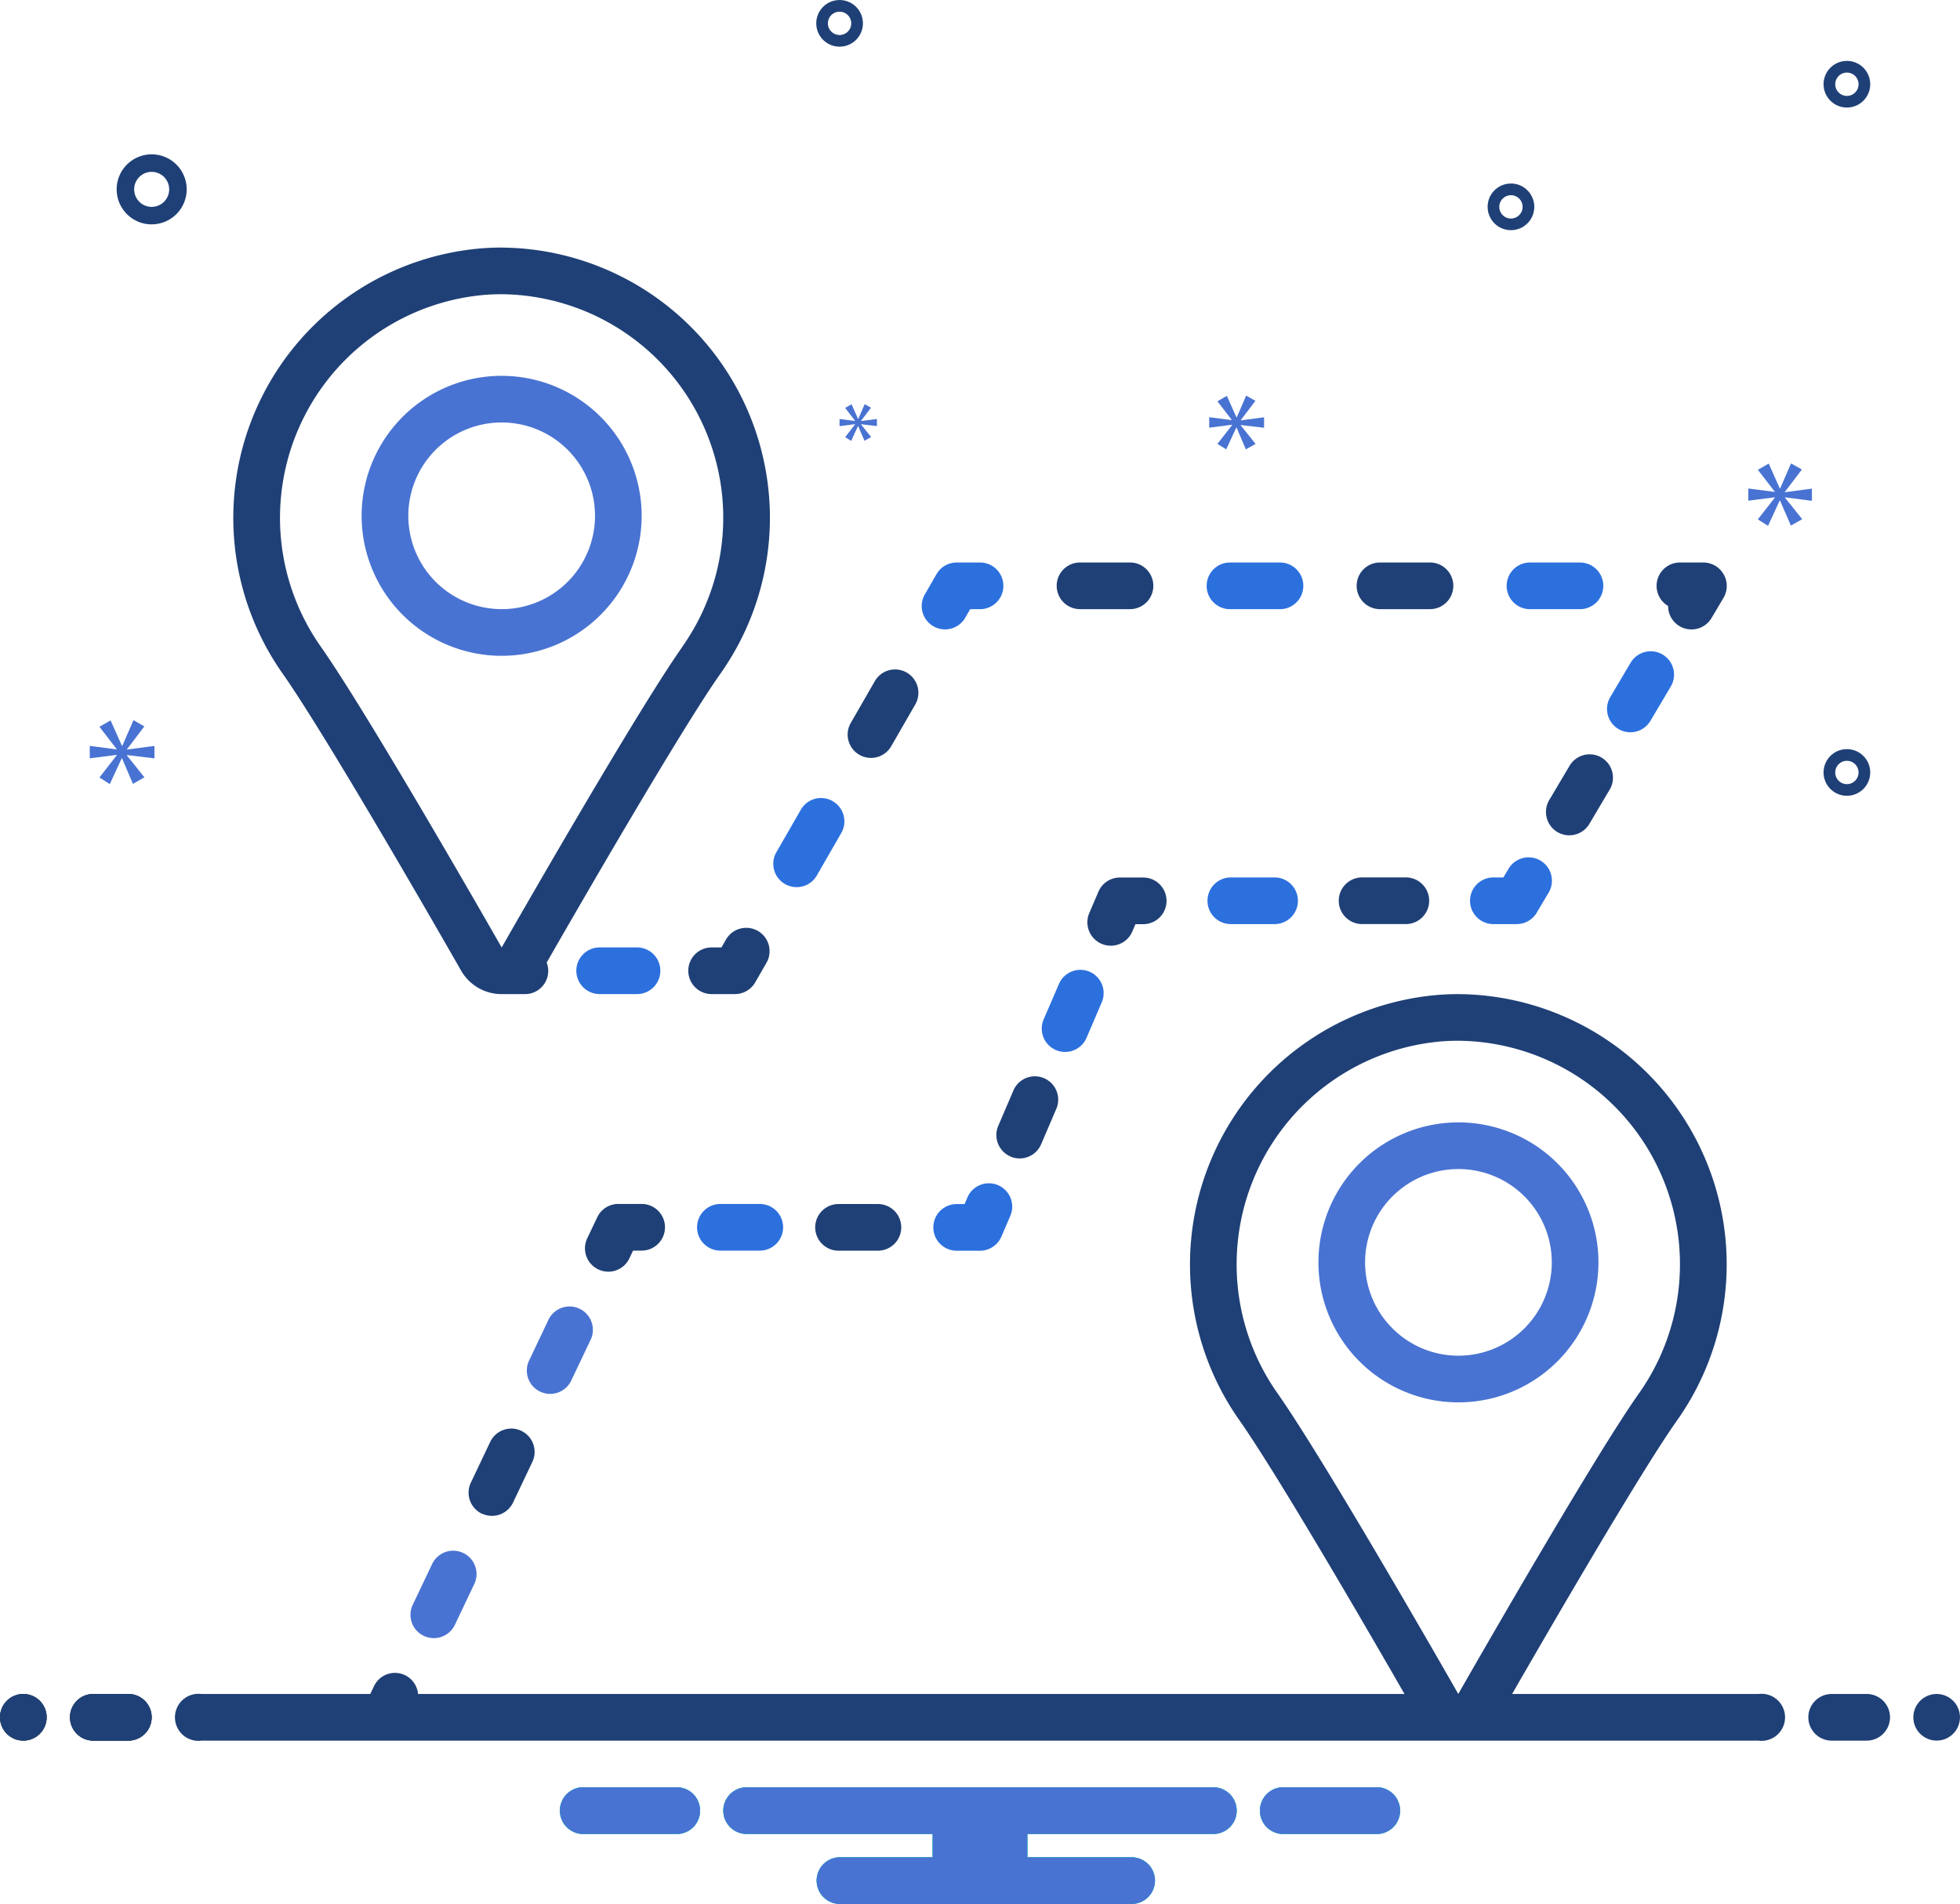 <svg xmlns="http://www.w3.org/2000/svg" width="72.107" height="70.056" viewBox="0 0 72.107 70.056">
  <g id="route" transform="translate(0 -2.389)">
    <path id="Tracé_47" data-name="Tracé 47" d="M29.881,23.611c-.231,0-.466.008-.7.025a9.951,9.951,0,0,0-7.373,15.641c1.752,2.489,6.523,10.853,6.571,10.937a1.717,1.717,0,0,0,1.491.867h.859a.853.853,0,0,0,.8-1.16c.866-1.512,4.887-8.5,6.384-10.619a9.944,9.944,0,0,0-8.035-15.69Zm6.634,14.7c-1.741,2.46-6.642,11.054-6.642,11.054s-4.839-8.489-6.658-11.075A8.234,8.234,0,0,1,29.3,25.348q.29-.02.577-.02a8.227,8.227,0,0,1,6.634,12.982Z" transform="translate(-11.417 -12.113)" fill="#1f4076"/>
    <path id="Tracé_48" data-name="Tracé 48" d="M50.258,85.327h1.374a.858.858,0,1,0,0-1.717H50.258a.858.858,0,1,0,0,1.717Z" transform="translate(-28.197 -46.36)" fill="#2c70de"/>
    <path id="Tracé_49" data-name="Tracé 49" d="M59.858,84.338h.858a.859.859,0,0,0,.744-.43l.428-.744a.859.859,0,0,0-1.488-.857l-.181.314h-.362a.858.858,0,0,0,0,1.717Z" transform="translate(-33.677 -45.371)" fill="#1f4076"/>
    <path id="Tracé_50" data-name="Tracé 50" d="M68.448,70.916a.858.858,0,0,0-1.172.316l-.912,1.585a.859.859,0,0,0,1.488.857l.912-1.585a.859.859,0,0,0-.316-1.172Z" transform="translate(-37.814 -39.049)" fill="#2c70de"/>
    <path id="Tracé_51" data-name="Tracé 51" d="M73.652,60.157l-.912,1.584a.859.859,0,0,0,1.488.857l.912-1.584a.859.859,0,0,0-1.488-.857Z" transform="translate(-41.454 -32.728)" fill="#1f4076"/>
    <path id="Tracé_52" data-name="Tracé 52" d="M81.147,50.611h-.858a.859.859,0,0,0-.744.43l-.428.744a.858.858,0,1,0,1.488.857l.181-.314h.362a.858.858,0,1,0,0-1.717Z" transform="translate(-45.093 -27.524)" fill="#2c70de"/>
    <path id="Tracé_53" data-name="Tracé 53" d="M117.144,52.327h1.839a.858.858,0,1,0,0-1.717h-1.839a.858.858,0,1,0,0,1.717Z" transform="translate(-66.375 -27.524)" fill="#1f4076"/>
    <path id="Tracé_54" data-name="Tracé 54" d="M106.126,50.611h-1.84a.858.858,0,0,0,0,1.717h1.84a.858.858,0,1,0,0-1.717Z" transform="translate(-59.036 -27.524)" fill="#2c70de"/>
    <path id="Tracé_55" data-name="Tracé 55" d="M91.43,52.327h1.839a.858.858,0,0,0,0-1.717H91.43a.858.858,0,1,0,0,1.717Z" transform="translate(-51.697 -27.524)" fill="#1f4076"/>
    <path id="Tracé_56" data-name="Tracé 56" d="M131.84,50.611H130a.858.858,0,1,0,0,1.717h1.839a.858.858,0,1,0,0-1.717Z" transform="translate(-73.713 -27.524)" fill="#2c70de"/>
    <path id="Tracé_57" data-name="Tracé 57" d="M139.046,51.044a.858.858,0,0,0-.746-.433h-.858a.859.859,0,0,0-.438,1.6.859.859,0,0,0,1.6.438l.438-.739A.859.859,0,0,0,139.046,51.044Zm-4.491,6.745a.858.858,0,0,0-1.176.3l-.749,1.264a.858.858,0,1,0,1.477.875l.749-1.264A.859.859,0,0,0,134.555,57.789Z" transform="translate(-75.635 -27.524)" fill="#1f4076"/>
    <path id="Tracé_58" data-name="Tracé 58" d="M119.067,58.642l-.749,1.264a.858.858,0,0,0,1.477.875l.749-1.264a.858.858,0,0,0-1.477-.875Zm-4.193,9.618a.858.858,0,0,0,.739-.421l.438-.739a.858.858,0,0,0-1.477-.875l-.188.318h-.369a.858.858,0,1,0,0,1.717Zm-8.906-1.717h-1.61a.858.858,0,1,0,0,1.717h1.61a.858.858,0,1,0,0-1.717Z" transform="translate(-59.077 -31.868)" fill="#2c70de"/>
    <path id="Tracé_59" data-name="Tracé 59" d="M97.994,78.469a.858.858,0,0,0,.858.858h1.61a.858.858,0,1,0,0-1.717h-1.61a.858.858,0,0,0-.858.858ZM90.4,79.6l.115-.269H90.8a.858.858,0,1,0,0-1.717h-.858a.859.859,0,0,0-.789.52l-.338.789A.858.858,0,0,0,90.4,79.6Zm-4.483,8.281a.858.858,0,0,0,1.127-.451l.559-1.305a.858.858,0,0,0-1.578-.676l-.559,1.305A.858.858,0,0,0,85.914,87.877Z" transform="translate(-48.742 -42.936)" fill="#1f4076"/>
    <path id="Tracé_60" data-name="Tracé 60" d="M74.19,85.6a.859.859,0,0,0-1.127.451L72.5,87.355a.858.858,0,1,0,1.578.677l.559-1.305A.859.859,0,0,0,74.19,85.6Zm-3.243,9.746.338-.789a.859.859,0,0,0-1.578-.677l-.115.269H69.3a.858.858,0,0,0,0,1.717h.858a.859.859,0,0,0,.789-.52Zm-10.339-1.2a.858.858,0,1,0,0,1.717h1.449a.858.858,0,1,0,0-1.717Z" transform="translate(-34.105 -47.456)" fill="#2c70de"/>
    <path id="Tracé_61" data-name="Tracé 61" d="M52.919,106.469a.858.858,0,0,0,.858.858h1.449a.858.858,0,1,0,0-1.717H53.777a.858.858,0,0,0-.858.858ZM45.306,108.1a.858.858,0,0,0,.776-.49l.136-.286h.316a.858.858,0,1,0,0-1.717h-.858a.858.858,0,0,0-.775.489l-.369.775a.859.859,0,0,0,.774,1.228Zm-4.648,8.9A.858.858,0,0,0,41.8,116.6l.713-1.5a.858.858,0,0,0-1.55-.738l-.713,1.5A.858.858,0,0,0,40.658,117.006Z" transform="translate(-22.928 -58.918)" fill="#1f4076"/>
    <path id="Tracé_62" data-name="Tracé 62" d="M38.709,71.581l.713-1.5a.858.858,0,1,0-1.55-.738l-.713,1.5a.858.858,0,0,0,1.55.738Zm-4.28,8.987.713-1.5a.858.858,0,0,0-1.55-.738l-.713,1.5a.858.858,0,0,0,1.55.738Zm1.721-45.958A5.151,5.151,0,1,0,41.3,39.761a5.151,5.151,0,0,0-5.151-5.151Zm0,8.584a3.434,3.434,0,1,1,3.434-3.434A3.434,3.434,0,0,1,36.151,43.195ZM76.5,67.231a5.151,5.151,0,1,0-5.151,5.151A5.151,5.151,0,0,0,76.5,67.231Zm-5.151,3.434a3.434,3.434,0,1,1,3.434-3.434A3.434,3.434,0,0,1,71.346,70.664Z" transform="translate(-17.694 -18.392)" fill="#4973d2"/>
    <path id="Tracé_63" data-name="Tracé 63" d="M11.288,10.644A1.288,1.288,0,1,0,10,9.357a1.288,1.288,0,0,0,1.288,1.288Zm0-1.931a.644.644,0,1,1-.644.644A.644.644,0,0,1,11.288,8.713ZM73.654,29.954a.858.858,0,1,0,.858.858.858.858,0,0,0-.858-.858Zm0,1.288a.429.429,0,1,1,.429-.429.429.429,0,0,1-.429.429ZM61.295,9.142a.858.858,0,1,0,.858.858A.858.858,0,0,0,61.295,9.142Zm0,1.288A.429.429,0,1,1,61.724,10a.429.429,0,0,1-.429.429Zm12.359-5.8a.858.858,0,1,0,.858.858A.858.858,0,0,0,73.654,4.63Zm0,1.288a.429.429,0,1,1,.429-.429A.429.429,0,0,1,73.654,5.918Zm-36.2-2.67a.858.858,0,1,0-.858.858.858.858,0,0,0,.858-.858Zm-1.288,0a.429.429,0,1,1,.429.429A.429.429,0,0,1,36.166,3.248Z" transform="translate(-5.708)" fill="#1f4076"/>
    <path id="Tracé_64" data-name="Tracé 64" d="M9.065,65.2l.638-.84-.4-.228-.41.94H8.877l-.416-.933-.41.235.631.819v.013l-.988-.128v.457l.994-.127v.014l-.638.819.382.242.437-.947h.013l.4.94.423-.242-.645-.806v-.013l1.014.121v-.457l-1.014.134Z" transform="translate(-4.392 -35.243)" fill="#4973d2"/>
    <path id="Tracé_65" data-name="Tracé 65" d="M72.536,37.777l-.367.472.22.139.252-.545h.007l.232.541.244-.139-.371-.464v-.008l.584.07v-.263l-.584.077v-.008l.367-.483-.232-.131-.236.541h-.008l-.24-.537-.236.135.364.472v.008l-.569-.073v.263l.573-.073Z" transform="translate(-41.076 -19.775)" fill="#4973d2"/>
    <path id="Tracé_66" data-name="Tracé 66" d="M152.195,43.493v-.448l-.994.131v-.013l.626-.823-.4-.224-.4.922h-.013l-.408-.916-.4.23.619.8v.013l-.969-.125v.448l.975-.125v.013l-.626.8.376.237.428-.929h.013l.4.922.415-.237-.632-.791v-.013Z" transform="translate(-85.536 -22.676)" fill="#4973d2"/>
    <path id="Tracé_67" data-name="Tracé 67" d="M104.809,37.2l.54-.71-.341-.193-.346.8h-.012l-.352-.79-.347.2.534.694V37.2l-.836-.108v.386l.841-.108v.012l-.54.693.324.2.37-.8h.011l.341.8.358-.2-.546-.682v-.012l.858.1v-.386l-.858.114Z" transform="translate(-59.162 -19.352)" fill="#4973d2"/>
    <circle id="Ellipse_8" data-name="Ellipse 8" cx="0.858" cy="0.858" r="0.858" transform="translate(0 64.72)" fill="#2d4356"/>
    <path id="Tracé_68" data-name="Tracé 68" d="M8.146,147.611H6.858a.858.858,0,0,0,0,1.717H8.146a.858.858,0,0,0,0-1.717Z" transform="translate(-3.425 -82.891)" fill="#2d4356"/>
    <path id="Tracé_69" data-name="Tracé 69" d="M78.111,155.611H74.545a.861.861,0,0,0,0,1.717h3.566a.861.861,0,0,0,0-1.717Zm-25.753,0H48.792a.861.861,0,0,0,0,1.717h3.566a.861.861,0,0,0,0-1.717Zm19.678,0H54.867a.858.858,0,1,0,0,1.717h6.842v.858H58.3a.858.858,0,1,0,0,1.717h10.73a.858.858,0,1,0,0-1.717H65.194v-.858h6.842a.858.858,0,1,0,0-1.717Z" transform="translate(-27.398 -87.457)" fill="#0bceb2"/>
    <circle id="Ellipse_9" data-name="Ellipse 9" cx="0.858" cy="0.858" r="0.858" transform="translate(0 64.72)" fill="#2d4356"/>
    <path id="Tracé_70" data-name="Tracé 70" d="M8.146,147.611H6.858a.858.858,0,0,0,0,1.717H8.146a.858.858,0,0,0,0-1.717Z" transform="translate(-3.425 -82.891)" fill="#2d4356"/>
    <path id="Tracé_71" data-name="Tracé 71" d="M78.111,155.611H74.545a.861.861,0,0,0,0,1.717h3.566a.861.861,0,0,0,0-1.717Zm-25.753,0H48.792a.861.861,0,0,0,0,1.717h3.566a.861.861,0,0,0,0-1.717Zm19.678,0H54.867a.858.858,0,1,0,0,1.717h6.842v.858H58.3a.858.858,0,1,0,0,1.717h10.73a.858.858,0,1,0,0-1.717H65.194v-.858h6.842a.858.858,0,1,0,0-1.717Z" transform="translate(-27.398 -87.457)" fill="#0bceb2"/>
    <circle id="Ellipse_10" data-name="Ellipse 10" cx="0.858" cy="0.858" r="0.858" transform="translate(0 64.72)" fill="#1f4076"/>
    <path id="Tracé_72" data-name="Tracé 72" d="M8.146,147.611H6.858a.858.858,0,0,0,0,1.717H8.146a.858.858,0,0,0,0-1.717Z" transform="translate(-3.425 -82.891)" fill="#1f4076"/>
    <path id="Tracé_73" data-name="Tracé 73" d="M78.111,155.611H74.545a.861.861,0,0,0,0,1.717h3.566a.861.861,0,0,0,0-1.717Zm-25.753,0H48.792a.861.861,0,0,0,0,1.717h3.566a.861.861,0,0,0,0-1.717Zm19.678,0H54.867a.858.858,0,1,0,0,1.717h6.842v.858H58.3a.858.858,0,1,0,0,1.717h10.73a.858.858,0,1,0,0-1.717H65.194v-.858h6.842a.858.858,0,1,0,0-1.717Z" transform="translate(-27.398 -87.457)" fill="#4973d2"/>
    <path id="Tracé_74" data-name="Tracé 74" d="M157.146,147.611h-1.288a.858.858,0,0,0,0,1.717h1.288a.858.858,0,1,0,0-1.717Z" transform="translate(-88.472 -82.891)" fill="#1f4076"/>
    <circle id="Ellipse_11" data-name="Ellipse 11" cx="0.858" cy="0.858" r="0.858" transform="translate(70.39 64.72)" fill="#1f4076"/>
    <path id="Tracé_75" data-name="Tracé 75" d="M73.253,113.363H64.192c1.276-2.219,4.708-8.146,6.065-10.062a9.944,9.944,0,0,0-8.035-15.69c-.231,0-.466.008-.7.025a9.951,9.951,0,0,0-7.373,15.641c1.419,2.017,4.819,7.886,6.084,10.087H23.942a.853.853,0,0,0-1.622-.286l-.136.286H15.978a.866.866,0,1,0,0,1.717H73.253a.866.866,0,1,0,0-1.717Zm-17.7-11.075a8.234,8.234,0,0,1,6.089-12.941q.29-.02.577-.02a8.227,8.227,0,0,1,6.634,12.982c-1.741,2.46-6.642,11.054-6.642,11.054s-4.839-8.489-6.658-11.075Z" transform="translate(-8.562 -48.643)" fill="#1f4076"/>
  </g>
</svg>
